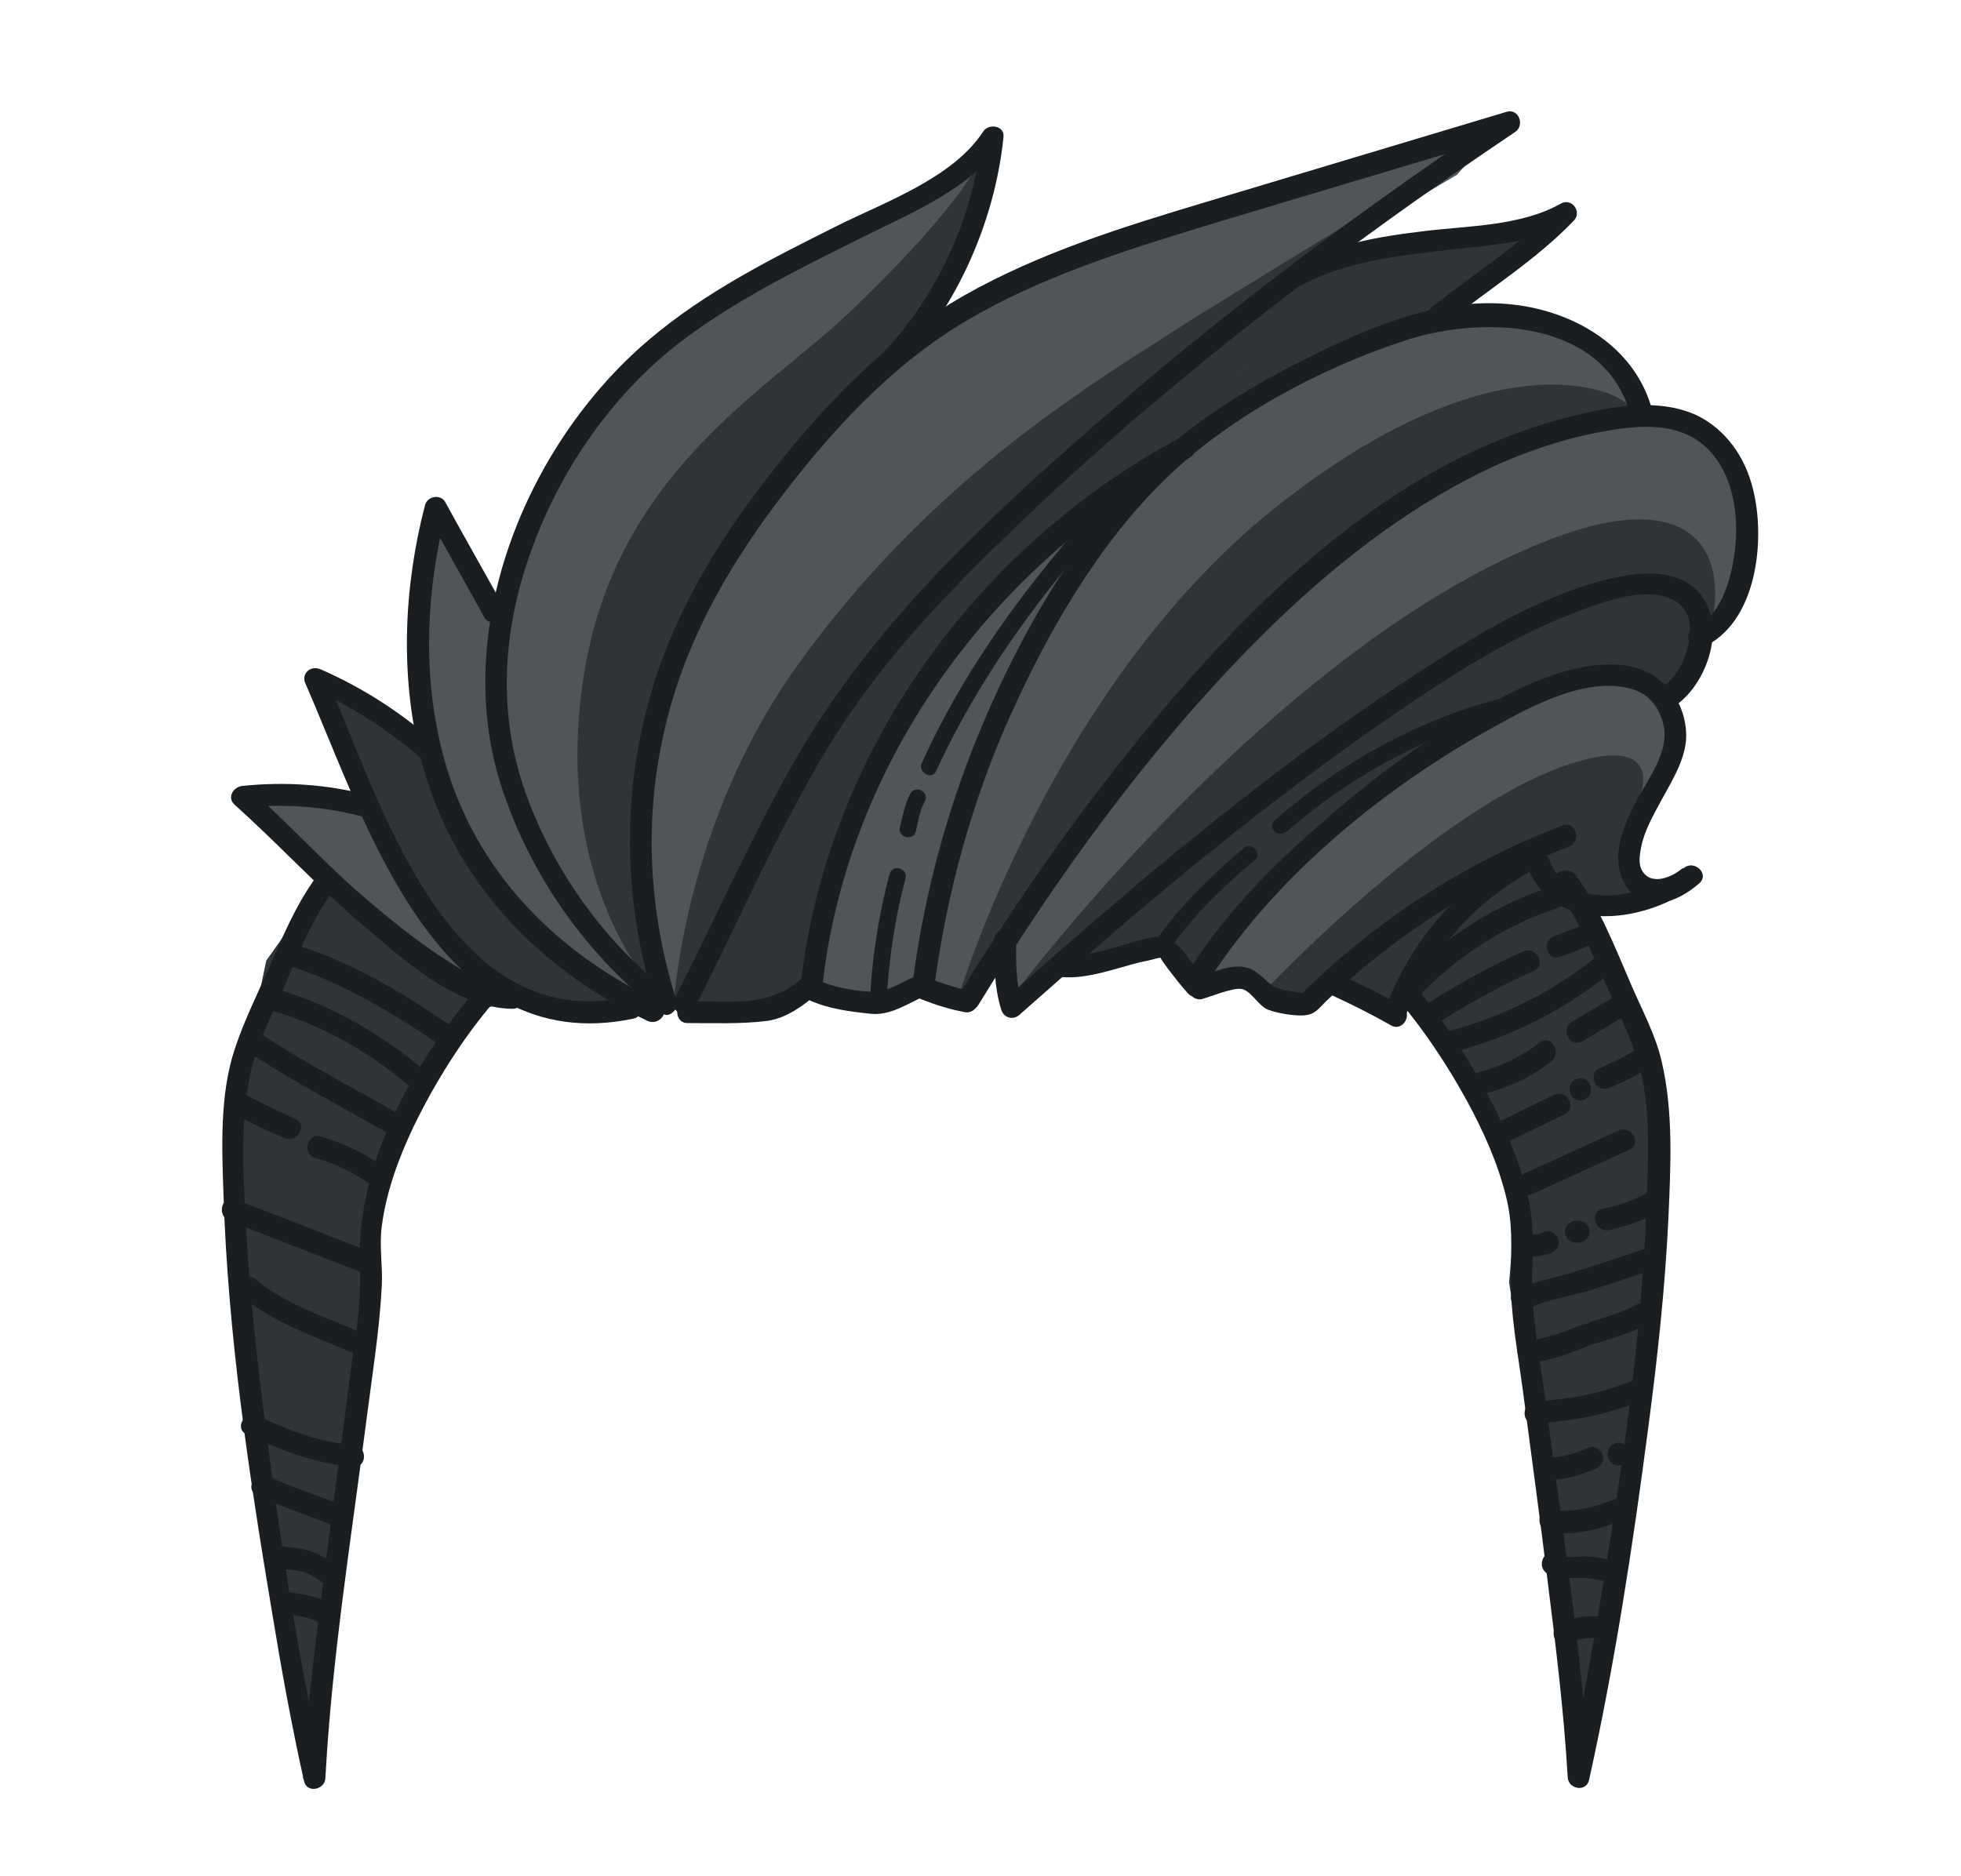 <?xml version="1.0" encoding="utf-8"?>
<!-- Generator: Adobe Illustrator 19.2.0, SVG Export Plug-In . SVG Version: 6.00 Build 0)  -->
<svg version="1.1" id="Layer_1" xmlns="http://www.w3.org/2000/svg" xmlns:xlink="http://www.w3.org/1999/xlink" x="0px" y="0px"
	 viewBox="0 0 358 342.5" style="enable-background:new 0 0 358 342.5;" xml:space="preserve">
<style type="text/css">
	.st0{fill:#4F5559;}
	.st1{fill:#2E3438;}
	.st2{fill:#1A1E21;}
</style>
<g>
	<path class="st0" d="M93.6,182.1c-0.7,0-9-2.7-9-2.7l-10.1-6.5c0,0-14.2-10.9-14.8-12c-0.6-1.1-14-15.4-14-15.4l5.8-0.5l11.6,1.2
		l3.7,0.9l-4.7-11.7l-2.8-10l4.2,1.4l11.1,7.3l3.6,3l-1.8-9v-14.3l2.9-19.8l3.2,4.1l7.7,13.7l5.1-12.5l4.5-10.1l10.7-17.8l7.7-6.5
		l9-7l9.4-5.9l8.4-4.6l10.8-5.5l10.4-5.4l10.6-6.8l4.1-2.5l-1.8,8.7l-4.6,12.2l-5.6,11.7l7.1-3.4l21.8-11l19.3-5.5l30.1-9l26.7-8
		l-7.9,9l-23,13.6l10.8-0.6l10.2,0.5l18.4-3.2l-17.9,13.7l2,2.4l9.2-1.1l12.6,3.9l7.9,6.5l3.3,6.4l1.8,1.7l9.4,2.5l6,6.9l2.4,11
		l-2.4,12.5l-4.8,6.5L309,122l-4.6,5.5l0.4,5l-0.6,7.6l-4.4,8.4l-2.1,5.8l1,6.6l3,2l-4.1,2.1h-7.1c0,0-7.7-4-7.8-4.1
		s-2.4-5.1-2.4-5.1l-5.7,3l-12.7,12.8l-7,13.8l-12.2-6.1l-4.2,4l-6.9-0.7l-3.7-4l-4,0.2l-5,1.5l-6.5-7.7l-16.6,3.6l-11.1,7.8
		l-2.5-9.9l-5.7,8.6l-7-2l-9.3,2.6l-11.5-2.6l-6.8-4.9l-15.8,8.2c0,0-2.4-0.4-3.2-0.6c-0.8-0.2-7.9,1.2-7.9,1.2h-10.9L93.6,182.1z"
		/>
	<g>
		<polygon class="st1" points="58.9,160.9 68.9,168.5 80.3,176.6 93.6,182.1 85.6,185.5 70.5,212.2 69.3,220.9 67.5,233.8 
			64.6,260.2 61.1,287.9 57.5,317.5 54.5,312 51.9,300.5 45.3,259.1 44.2,235.1 42.3,208.4 44.3,196.2 48.6,175.4 		"/>
		<path class="st1" d="M256.2,183.4l10.2,9.5l4.3,11l6.3,12.1l-1.5,18.2l3.8,23.3l9.4,61.5l3.2-3.5l9.1-73.3l0.5-12.8l1.2-17.3
			l-1.2-14.4l-11.8-31.5l-5.3-3.8l-4.2-6.7c0,0-8.6,3.2-8.2,4.2c0.4,0.9-10.9,12.7-10.9,12.7L256.2,183.4z"/>
		<polygon class="st1" points="59.3,125.4 63.1,135.9 72.2,157.4 79.6,168.6 88.2,177.5 96,183.2 115.1,184.1 110.8,180.1 
			94.2,166.7 86.3,156.7 77.9,135.7 69.9,130.9 		"/>
		<path class="st1" d="M119.3,180.5v-7.8l-2.3-15l2.3-24.9l8-24.2l12.3-17.2l13.6-16.3l12.7-12.9l5.7-6.3l4.6-11.7l3.2-16
			c0,0-2.2,7.7-24.5,29c-14.9,14.2-43.5,29.6-48.6,68.1C101.3,161.6,119.3,180.5,119.3,180.5z"/>
		<path class="st1" d="M123,183.4c0,0,1.8-33.4,23-62.5c23.3-32.2,50.6-49,64.9-58.3s61.1-37.4,61.1-37.4l-26.4,18.5l-26.4,34.1
			l-20.8,17l-17.2,14.2l-17.6,22.7l-9.1,22.8l-6.3,25.2l-7.5,4.9l-13.8-1H123z"/>
		<path class="st1" d="M184.4,182.5c0,0,46.2-62.3,96.3-83.1c27.2-11.3,34.6,0.3,31.9,13.9c-0.9,4.7-7.4,15.9-7.4,15.9l-5.5-4.8
			l-9.1-1l-14.1,4l-22.2,14.9l-14.5,12l-21.5,25.1l-6.5-6.7l-9.2,2.3l-6.5-0.8L184.4,182.5z"/>
		<path class="st1" d="M231,180.8c0,0,31.3-33.4,55.6-41.3c13.7-4.5,14,1.8,13.1,4.8c-1.5,5.4-1.6,13.3-1.6,13.3l4.5,5.3l-6.2,2.1
			c0,0-4.1,1.1-5.5,0.8c-7-1.5-10.6-10-10.6-10l-13.5,6.7l-11.5,22.3l-11.4-4.9l-5.2,3.5L231,180.8z"/>
		<path class="st1" d="M174.9,182.3c0,0,17.1-58,59.3-90.7c37.3-29,58.1-20.6,60.9-19.1c7.5,4-2.5,4.7-2.5,4.7l-11.9,2.6l-25.8,12.9
			l-16.4,12l-19.3,20.2l-13.6,16l-19.1,25.9l-9.6,15.6L174.9,182.3z"/>
		<path class="st1" d="M222.5,75.9c0.5-0.1,10.5-6.2,10.5-6.2l21.9-9.1l7.6-2.1l13.1-11.6l3.9-5.2l-7.5,2l-32.5,3.6l-12.1,19.8
			L217.5,79L222.5,75.9z"/>
	</g>
	<g>
		<g>
			<g>
				<path class="st2" d="M57.9,159.9c-3.9,5.2-6.5,11.6-9.1,17.5c-2.1,4.7-4.4,9.4-6,14.3c-2.7,8.3-2.3,17.9-2,26.4
					c0.8,25.4,4.6,50.8,8.8,75.9c1.7,10.4,3.6,20.9,5.9,31.2c0.5,2.3,3.8,1.6,3.9-0.5c1.2-22.2,4.8-44.3,7.6-66.2
					c1-7.8,2.3-15.8,2.7-23.7c0.2-3.7-0.5-7.2,0-10.9c0.8-6.3,3.1-12.5,5.8-18.2c3.9-8,8.8-15.9,14.6-22.7c1.6-2-1.2-4.8-2.8-2.8
					c-12.1,14.3-22.6,32.7-21.6,51.9c0.3,6.6-1.1,13.4-1.9,19.9c-1.5,11.8-3.1,23.6-4.6,35.4c-1.6,12.4-3.2,24.8-3.9,37.3
					c1.3-0.2,2.6-0.4,3.9-0.5c-4.6-20.7-7.9-41.7-10.6-62.7c-1.6-12.5-3-25-3.7-37.6c-0.5-9.3-1.1-19.2,0.9-28.3
					c1.1-5,3.6-9.7,5.6-14.3c2.8-6.5,5.5-13.6,9.9-19.3C62.9,159.8,59.5,157.8,57.9,159.9L57.9,159.9z"/>
			</g>
			<g>
				<path class="st2" d="M283.9,161.9c3.7,4.9,6.1,10.8,8.6,16.3c2.1,4.8,4.6,9.8,6.3,14.8c2.7,8.3,2.1,18,1.8,26.7
					c-0.9,25.1-4.7,50.1-8.8,74.8c-1.7,9.9-3.4,19.8-5.6,29.6c1.3,0.2,2.6,0.4,3.9,0.5c-1.2-22.9-5-45.7-7.9-68.5
					c-1-7.5-2.6-15.5-2.5-23.1c0.1-4.5,0.4-8.7-0.5-13.2c-1.2-6.1-3.6-11.9-6.3-17.4c-4-7.9-8.9-15.6-14.6-22.4
					c-1.7-2-4.5,0.9-2.8,2.8c4.7,5.6,8.8,11.8,12.3,18.2c3,5.5,5.6,11.3,7.1,17.3c1.3,5,1,9.5,0.9,14.6c-0.1,6.9,1.3,14.1,2.2,20.9
					c1.5,11.5,3.1,23,4.5,34.6c1.5,12,3,24,3.7,36.1c0.1,2.2,3.4,2.8,3.9,0.5c4.7-21.2,8-42.8,10.8-64.3c1.7-12.8,3.1-25.7,3.7-38.6
					c0.4-9.2,0.9-19-1.2-28.1c-1.1-5-3.7-9.7-5.7-14.4c-2.9-6.7-5.7-14-10.1-19.9C285.9,157.8,282.4,159.8,283.9,161.9L283.9,161.9z
					"/>
			</g>
		</g>
		<g>
			<path class="st2" d="M52.9,176.4c9.7,3,19.4,8.9,27.7,14.6c2.1,1.5,4.1-2,2-3.5c-8.6-5.9-18.6-12-28.7-15
				C51.5,171.8,50.4,175.6,52.9,176.4L52.9,176.4z"/>
		</g>
		<g>
			<path class="st2" d="M48.8,184.3c10,2.7,19.2,8.1,26.9,14.8c1.9,1.7,4.8-1.1,2.8-2.8c-8.3-7.2-18.1-13-28.7-15.9
				C47.4,179.8,46.3,183.7,48.8,184.3L48.8,184.3z"/>
		</g>
		<g>
			<path class="st2" d="M45.1,191.9c8.5,5.7,17.7,10.4,26.6,15.5c2.2,1.3,4.3-2.2,2-3.5c-8.9-5.1-18.1-9.8-26.6-15.5
				C45,187,43,190.4,45.1,191.9L45.1,191.9z"/>
		</g>
		<g>
			<path class="st2" d="M42.1,203c3.2,1.8,6.5,3.4,9.8,4.8c2.3,1,4.4-2.4,2-3.5c-3.3-1.5-6.6-3.1-9.8-4.8
				C41.8,198.3,39.8,201.7,42.1,203L42.1,203z"/>
		</g>
		<g>
			<path class="st2" d="M57.5,211.4c3.9,1.1,7.5,2.9,10.7,5.3c2.1,1.5,4.1-1.9,2-3.5c-3.5-2.6-7.5-4.5-11.7-5.7
				C56.1,206.8,55.1,210.7,57.5,211.4L57.5,211.4z"/>
		</g>
		<g>
			<path class="st2" d="M67.4,228.5c-8.2-3.2-16.3-6.4-24.5-9.5c-2.4-0.9-3.4,2.9-1.1,3.9c8.2,3.2,16.3,6.4,24.5,9.5
				C68.8,233.3,69.8,229.5,67.4,228.5L67.4,228.5z"/>
		</g>
		<g>
			<path class="st2" d="M43.9,236.5c5.8,4.9,13.3,7.4,20.2,10.4c2.3,1,4.4-2.4,2-3.5c-6.5-2.9-13.9-5.1-19.4-9.8
				C44.8,232,41.9,234.9,43.9,236.5L43.9,236.5z"/>
		</g>
		<g>
			<path class="st2" d="M45,261.9c6.6,3,12.3,5.3,19.5,5.9c2.6,0.2,2.6-3.8,0-4c-6.6-0.5-11.6-2.6-17.5-5.3
				C44.7,257.4,42.7,260.8,45,261.9L45,261.9z"/>
		</g>
		<g>
			<path class="st2" d="M46.9,273c4.4,2.1,9.1,3.6,13.6,5.4c2.4,1,3.4-2.9,1.1-3.9c-4.2-1.7-8.6-3-12.7-5
				C46.6,268.5,44.6,271.9,46.9,273L46.9,273z"/>
		</g>
		<g>
			<path class="st2" d="M50.9,286.4c1.5,0.2,3,0.2,4.4,0.6c1.4,0.4,2.6,1.3,3.8,2.1c2.1,1.4,4.1-2,2-3.5c-1.5-1-3-2-4.8-2.5
				c-1.8-0.5-3.6-0.6-5.4-0.8C48.3,282.1,48.3,286.1,50.9,286.4L50.9,286.4z"/>
		</g>
		<g>
			<path class="st2" d="M51.2,294.5c2.5,0.5,5.3,0.6,7.5,2c2.2,1.4,4.2-2.1,2-3.5c-2.5-1.6-5.6-1.9-8.5-2.4
				C49.8,290.2,48.7,294,51.2,294.5L51.2,294.5z"/>
		</g>
		<g>
			<path class="st2" d="M264.2,192.4c11.2-2.8,20.9-7.7,29.9-14.8c2-1.6-0.8-4.4-2.8-2.8c-8.4,6.7-17.7,11.2-28.1,13.8
				C260.7,189.2,261.7,193,264.2,192.4L264.2,192.4z"/>
		</g>
		<g>
			<path class="st2" d="M271.3,199.6c4.3-1.1,8.4-3,11.9-5.8c2-1.5,0-5-2-3.5c-3.3,2.5-6.9,4.3-11,5.4
				C267.7,196.4,268.8,200.3,271.3,199.6L271.3,199.6z"/>
		</g>
		<g>
			<path class="st2" d="M288.9,190.1c2.8-1.6,5.5-3.3,8.3-4.9c2.2-1.3,0.2-4.7-2-3.5c-2.8,1.6-5.5,3.3-8.3,4.9
				C284.7,187.9,286.7,191.4,288.9,190.1L288.9,190.1z"/>
		</g>
		<g>
			<path class="st2" d="M275.7,208.3c3.3-1.6,6.7-3.3,10-4.9c2.3-1.1,0.3-4.6-2-3.5c-3.3,1.6-6.7,3.3-10,4.9
				C271.4,206,273.4,209.4,275.7,208.3L275.7,208.3z"/>
		</g>
		<g>
			<path class="st2" d="M288.5,200.9c2.6,0,2.6-4,0-4C285.9,196.9,285.9,200.9,288.5,200.9L288.5,200.9z"/>
		</g>
		<g>
			<path class="st2" d="M293.9,198.6c2.7-1.2,5.2-2.3,7.6-4.1c2.1-1.5,0.1-5-2-3.5c-2.4,1.8-4.9,2.9-7.6,4.1c-1,0.4-1.2,1.9-0.7,2.7
				C291.8,198.9,293,199,293.9,198.6L293.9,198.6z"/>
		</g>
		<g>
			<path class="st2" d="M279.8,218c5.9-2.7,11.8-5.4,17.7-8.1c2.3-1.1,0.3-4.5-2-3.5c-5.9,2.7-11.8,5.4-17.7,8.1
				C275.4,215.6,277.4,219,279.8,218L279.8,218z"/>
		</g>
		<g>
			<path class="st2" d="M301.2,217.5c-2.7,1.6-5.5,2.6-8.6,3.2c-2.5,0.5-1.5,4.3,1.1,3.9c3.4-0.7,6.6-1.9,9.5-3.6
				C305.5,219.6,303.4,216.2,301.2,217.5L301.2,217.5z"/>
		</g>
		<g>
			<path class="st2" d="M288.2,222.9c-0.2,0-0.3,0-0.5,0c-1,0-2,0.9-2,2c0,1.1,0.9,2,2,2c0.2,0,0.3,0,0.5,0c1,0,2-0.9,2-2
				C290.2,223.8,289.3,222.9,288.2,222.9L288.2,222.9z"/>
		</g>
		<g>
			<path class="st2" d="M282,224.9c-0.5,0.2-1,0.4-1.5,0.5c0.4-0.1-0.3,0-0.4,0c-0.9,0.1-1.8,0.3-2.7,0.6c-1,0.4-1.7,1.3-1.4,2.5
				c0.3,1,1.5,1.8,2.5,1.4c0.5-0.2,1-0.4,1.5-0.5c-0.4,0.1,0.3,0,0.4,0c0.9-0.1,1.8-0.3,2.7-0.6c1-0.4,1.7-1.3,1.4-2.5
				C284.2,225.3,283,224.5,282,224.9L282,224.9z"/>
		</g>
		<g>
			<path class="st2" d="M276.2,238c0.1,0.1,0.1,0.2,0.2,0.2c0.7,0.9,1.7,1.2,2.7,0.7c3.2-1.6,7.5-2.2,10.9-3.2
				c3.7-1.2,7.4-2.4,11.1-3.7c2.4-0.8,1.4-4.7-1.1-3.9c-4.1,1.4-8.3,2.8-12.5,4.1c-3.4,1.1-7.3,1.7-10.5,3.2
				c0.9,0.2,1.8,0.5,2.7,0.7c-0.1-0.1-0.1-0.2-0.2-0.2C278.2,233.9,274.7,235.9,276.2,238L276.2,238z"/>
		</g>
		<g>
			<path class="st2" d="M279.5,248.9c3.9-0.6,7.6-1.9,11.2-3.5c2.4-1,0.3-4.5-2-3.5c-3.3,1.4-6.7,2.5-10.2,3.1
				C275.9,245.4,277,249.3,279.5,248.9L279.5,248.9z"/>
		</g>
		<g>
			<path class="st2" d="M291.7,245.2c3.1-1,6.3-1.9,9.1-3.5c2.3-1.2,0.3-4.7-2-3.5c-2.6,1.4-5.4,2.2-8.2,3.1
				C288.2,242.1,289.3,246,291.7,245.2L291.7,245.2z"/>
		</g>
		<g>
			<path class="st2" d="M280.2,259.9c6.9-0.4,13.4-1.6,19.8-4.3c2.4-1,0.3-4.5-2-3.5c-5.8,2.4-11.6,3.4-17.8,3.8
				C277.7,256.1,277.7,260.1,280.2,259.9L280.2,259.9z"/>
		</g>
		<g>
			<path class="st2" d="M282.7,270.2c3.1,0,5.7-0.8,8.5-2c1-0.4,1.7-1.3,1.4-2.5c-0.2-0.9-1.5-1.8-2.5-1.4c-2.5,1-4.7,1.9-7.4,1.8
				C280.2,266.2,280.1,270.2,282.7,270.2L282.7,270.2z"/>
		</g>
		<g>
			<path class="st2" d="M293.5,265.4c0,0.1,0,0.2,0,0.2c0,1,0.9,2,2,2c1.1,0,2-0.9,2-2c0-0.1,0-0.2,0-0.2c0-1-0.9-2-2-2
				C294.4,263.5,293.5,264.3,293.5,265.4L293.5,265.4z"/>
		</g>
		<g>
			<path class="st2" d="M283,279.8c4.7,0.5,8.7-0.4,13-2.2c2.4-0.9,1.3-4.8-1.1-3.9c-4.1,1.6-7.6,2.5-12,2
				C280.4,275.5,280.4,279.5,283,279.8L283,279.8z"/>
		</g>
		<g>
			<path class="st2" d="M282.3,287.2c1.7,1.2,3.7,0.9,5.7,0.9c2.1,0,4.1,0.4,6.1,0.9c2.5,0.6,3.6-3.3,1.1-3.9
				c-1.7-0.4-3.5-0.8-5.2-0.9c-1.7-0.1-4.3,0.5-5.7-0.4C282.3,282.3,280.3,285.7,282.3,287.2L282.3,287.2z"/>
		</g>
		<g>
			<path class="st2" d="M286,300.1c2.1-0.8,3.9-1.3,6.2-0.9c1.1,0.2,2.1-0.3,2.5-1.4c0.3-0.9-0.3-2.3-1.4-2.5
				c-3-0.5-5.5-0.1-8.3,0.9C282.6,297.1,283.6,301,286,300.1L286,300.1z"/>
		</g>
		<g>
			<path class="st2" d="M123.5,182.7c-5-15.8-6-32.7-2.3-48.9c3.4-15.5,11.1-29.4,20.6-42c9.7-12.9,20.9-25.2,34.9-33.4
				c13.3-7.8,28.1-12.5,42.8-17c18.9-5.7,37.8-11.3,56.7-17c-0.5-1.2-1-2.4-1.5-3.7c-24.6,16.5-48.4,34.1-70.9,53.5
				c-22,19-44,39-58.6,64.5c-8.1,14.1-14.6,29.1-22,43.6c-1.2,2.3,2.3,4.3,3.5,2c8.1-16,15.2-32.5,24.5-47.9
				c9.7-16,22.5-29,35.9-41.8c27.6-26.2,58-49.3,89.5-70.5c1.8-1.2,0.7-4.3-1.5-3.7c-18.3,5.5-36.7,11-55,16.5
				c-15,4.5-30.2,9.2-44,17c-14.4,8.2-25.8,20.2-35.9,33.2c-9.6,12.3-17.7,25.9-21.8,41.1c-5,18.1-4.4,37.5,1.3,55.4
				C120.4,186.2,124.3,185.2,123.5,182.7L123.5,182.7z"/>
		</g>
		<g>
			<path class="st2" d="M150.2,179.5c4.7-40.7,31.3-76.7,66.9-95.9c2.3-1.2,0.2-4.7-2-3.5c-37,19.9-64,57.3-68.9,99.4
				C145.9,182.1,149.9,182.1,150.2,179.5L150.2,179.5z"/>
		</g>
		<g>
			<path class="st2" d="M170.6,179.9c2.3-17.1,6.9-33.9,14-49.6c6.8-15,15.5-30.2,27.2-41.9c11.8-11.9,28.8-21,44.6-26.2
				c14.2-4.7,36.6-4,41.3,13.7c0.7,2.5,4.5,1.4,3.9-1.1c-2.9-10.7-12.7-17.1-23.3-18.9c-14.1-2.4-27.8,3.6-40.1,9.7
				c-13.3,6.7-25.6,14.7-35.1,26.4c-9.5,11.6-17.1,24.9-23,38.6c-6.7,15.4-11.2,31.6-13.4,48.2C166.4,181.4,170.3,182.5,170.6,179.9
				L170.6,179.9z"/>
		</g>
		<g>
			<path class="st2" d="M178.6,183.5c14.3-23.3,30.5-45.8,49.7-65.4c11.8-12,25-23,40-30.8c7.3-3.8,15.1-6.7,23.2-8.3
				c6.7-1.3,14.8-2.4,20.2,2.9c4.6,4.5,5.7,11.7,5.1,17.9c-0.5,4.8-2.2,12.5-7.3,14.6c-2.3,1-1.3,4.9,1.1,3.9
				c10.2-4.3,11.8-19.8,9.4-29.1c-1.4-5.7-4.9-10.8-10.3-13.4c-7-3.2-15.6-1.6-22.7,0.2c-35.8,8.7-64,39.2-85.7,67.3
				c-9.5,12.3-18.1,25.1-26.2,38.3C173.8,183.7,177.2,185.7,178.6,183.5L178.6,183.5z"/>
		</g>
		<g>
			<path class="st2" d="M305.3,129.2c6.4-3.9,10.4-15.5,4.5-21.4c-4.2-4.2-11.2-3.3-16.5-2c-13,3.3-25.1,10.9-36.2,18.2
				c-26.2,17.2-50.3,37.7-73.7,58.5c1.1,0.3,2.2,0.6,3.3,0.9c-1.3-3.9-1.2-7.6-1.2-11.7c0-2.6-4-2.6-4,0c0,4.4,0,8.5,1.3,12.7
				c0.5,1.5,2.2,1.9,3.3,0.9c20.3-18,41.1-35.7,63.4-51.4c12-8.4,24.6-17,38.4-22.2c5-1.9,12.5-4.7,17.5-2.2c2.8,1.4,3.5,4.3,3,7.2
				c-0.5,3.6-2.5,7.3-5.2,8.9C301.1,127.1,303.1,130.6,305.3,129.2L305.3,129.2z"/>
		</g>
		<g>
			<path class="st2" d="M285.3,150.7c-17.9,6.8-34.7,17.7-48.2,31.3c0.6-0.2,1.3-0.3,1.9-0.5c-1.6-0.3-3.3-0.4-4.9-0.8
				c-2.4-0.6-2.7-1.8-4.9-3.3c-3.2-2.2-7.4,0.1-10.8,1.1c-2.5,0.7-1.4,4.5,1.1,3.9c1.8-0.5,5.8-2.2,7.3-1.8c1.8,0.5,2.9,3.1,4.8,3.8
				c1.6,0.6,4.6,1.1,6.3,1c2.1-0.1,2.7-1.1,4.2-2.6c12.6-12.1,28-22,44.3-28.2C288.8,153.7,287.7,149.8,285.3,150.7L285.3,150.7z"/>
		</g>
		<g>
			<path class="st2" d="M278.7,157.9c4.9,13.4,22.4,10.5,31.3,3.4c-0.9-0.9-1.9-1.9-2.8-2.8c-2.1,1.8-6.1,3.4-7.6,0.1
				c-0.5-1.1-0.2-2.8,0-3.9c0.6-3,2.2-5.8,3.6-8.4c2.1-3.9,5-8.3,4.6-12.9c-0.5-6.6-5.4-11.4-11.9-12c-8.5-0.7-17.3,3.5-24.5,7.4
				c-10.4,5.6-20,12.7-28.9,20.4c-9.3,8-18.3,16.9-25,27.3c-1.4,2.2,2.1,4.2,3.5,2c12.3-18.9,32-34.9,51.6-45.7
				c6.8-3.8,17.1-9.4,25.3-7c3.2,0.9,5.1,3.5,5.8,6.6c1.1,5-3,10-5.2,14.3c-2.2,4.4-4.6,9.9-1.9,14.6c3.3,5.9,9.5,3.6,13.6,0
				c2-1.7-0.9-4.4-2.8-2.8c-6.3,5.1-20.8,8.7-24.6-1.6C281.7,154.4,277.8,155.5,278.7,157.9L278.7,157.9z"/>
		</g>
		<g>
			<path class="st2" d="M237.4,52.2c8.6-4.7,18.6-5.6,28.2-6.7c7.1-0.8,14.9-1.3,21.3-4.9c-0.8-1-1.6-2.1-2.4-3.1
				c-6.9,7.2-15.4,12.4-23.1,18.6c-2,1.6,0.8,4.4,2.8,2.8c7.7-6.2,16.2-11.4,23.1-18.6c1.6-1.6-0.4-4.3-2.4-3.1
				c-7.3,4.1-16.8,4-24.9,5c-8.5,1-17,2.5-24.6,6.6C233.1,50,235.1,53.4,237.4,52.2L237.4,52.2z"/>
		</g>
		<g>
			<path class="st2" d="M122.6,181.5c-12-9.1-21.5-22.4-26.6-36.6c-5.4-15-4.2-30.7,1.4-45.5c5.3-14.2,14.6-27.5,26.6-36.8
				c10.3-7.9,22.1-13.6,33.7-19.4c8.6-4.3,19.7-8.8,25.2-17.2c-1.2-0.3-2.5-0.7-3.7-1c-1.4,14.9-8.7,30.5-19.5,40.9
				c-1.9,1.8,1,4.6,2.8,2.8c11.6-11.1,19.1-27.8,20.7-43.7c0.2-2.1-2.7-2.5-3.7-1c-5.5,8.5-18,12.9-26.6,17.2
				c-12,6-24.2,12.1-34.5,20.9c-22.6,19.2-36.4,53.5-26.6,82.3c5.3,15.8,15.6,30.4,28.9,40.5C122.6,186.5,124.6,183.1,122.6,181.5
				L122.6,181.5z"/>
		</g>
		<g>
			<path class="st2" d="M120.3,182.9c-19.7-9.4-34.7-25.1-39.8-46.6c-3.4-14.1-2.6-29.1,1-43.1c-1.2,0.2-2.4,0.3-3.7,0.5
				c3.5,6.3,7.1,12.6,10.6,19c1.3,2.2,4.7,0.2,3.5-2c-3.5-6.3-7.1-12.6-10.6-19c-0.8-1.5-3.2-1.2-3.7,0.5c-3.9,15-4.6,31.1-0.8,46.2
				c5.6,22,21.2,38.4,41.4,48C120.6,187.5,122.7,184,120.3,182.9L120.3,182.9z"/>
		</g>
		<g>
			<path class="st2" d="M79.6,135.7c-6.4-5.6-13.3-10.1-21.1-13.5c-1.9-0.8-3.6,0.9-2.7,2.7c11,25.1,23.9,68.6,59.8,61.1
				c2.5-0.5,1.5-4.4-1.1-3.9c-33.2,6.9-45.2-36.5-55.3-59.3c-0.9,0.9-1.8,1.8-2.7,2.7c7.4,3.3,14.2,7.6,20.3,12.9
				C78.7,140.2,81.6,137.4,79.6,135.7L79.6,135.7z"/>
		</g>
		<g>
			<path class="st2" d="M93.6,180.1c-4.7,0-9.1-2.8-12.9-5.3c-5.4-3.5-10.4-7.7-15.3-11.9c-6.8-6-13-12.8-19.8-18.8
				c-0.5,1.1-0.9,2.3-1.4,3.4c7.5-0.8,14.7-0.3,22,1.6c2.5,0.6,3.6-3.2,1.1-3.9c-7.6-2-15.2-2.5-23.1-1.7c-1.6,0.2-2.8,2.1-1.4,3.4
				c7.7,6.9,14.6,14.4,22.5,21.2c7.5,6.4,17.7,16,28.3,16.1C96.2,184.1,96.2,180.1,93.6,180.1L93.6,180.1z"/>
		</g>
		<g>
			<path class="st2" d="M125.5,186.8c4.8,0,9.8,0.2,14.6-0.4c3.4-0.5,6.5-2.7,9-4.9c1.9-1.7-0.9-4.5-2.8-2.8
				c-5.9,5.3-13.2,4.1-20.7,4.1C123,182.8,123,186.8,125.5,186.8L125.5,186.8z"/>
		</g>
		<g>
			<path class="st2" d="M147.7,182.6c3.5,1.6,7.4,2.1,11.2,2.5c3.7,0.4,6.8-1.9,10.1-3.3c2.3-1,1.3-4.9-1.1-3.9
				c-2.7,1.1-6,3.3-8.4,3.2c-3.1-0.1-6.9-0.7-9.8-2C147.4,178,145.4,181.5,147.7,182.6L147.7,182.6z"/>
		</g>
		<g>
			<path class="st2" d="M168.3,182.5c2.6,1,5.1,1.8,7.8,2.3c2.5,0.5,3.6-3.4,1.1-3.9c-2.7-0.5-5.3-1.4-7.8-2.3
				C166.9,177.7,165.9,181.6,168.3,182.5L168.3,182.5z"/>
		</g>
		<g>
			<path class="st2" d="M193.9,178.4c4.6,0.4,9.8-1.6,14.2-2.7c1-0.2,2-0.4,3-0.7c1.2-0.3,1.6,0,0.9-0.4c-1-0.6,1.3,2.4,1.7,2.9
				c1,1.3,2,2.6,3.1,3.8c1.7,2,4.5-0.9,2.8-2.8c-2.9-3.4-4.7-8.4-9.6-7.3c-5,1.1-11,3.7-16.1,3.3
				C191.3,174.2,191.3,178.2,193.9,178.4L193.9,178.4z"/>
		</g>
		<g>
			<path class="st2" d="M256.8,185c4.2-10.9,11.9-19.8,22.1-25.6c2.2-1.3,0.2-4.7-2-3.5c-11.1,6.3-19.3,16.1-23.9,27.9
				C252.1,186.3,255.9,187.4,256.8,185L256.8,185z"/>
		</g>
		<g>
			<path class="st2" d="M243.1,181.7c3.7,1.7,7.3,3.5,10.8,5.5c2.2,1.3,4.2-2.1,2-3.5c-3.5-2.1-7.1-3.8-10.8-5.5
				C242.8,177.1,240.8,180.6,243.1,181.7L243.1,181.7z"/>
		</g>
		<g>
			<path class="st2" d="M261.7,187.3c5.9-3.8,12-7.2,18.4-10.1c2.3-1.1,0.3-4.5-2-3.5c-6.4,2.9-12.5,6.3-18.4,10.1
				C257.5,185.3,259.5,188.7,261.7,187.3L261.7,187.3z"/>
		</g>
		<g>
			<path class="st2" d="M284.8,174.7c2.1-0.7,4.1-1.5,6.1-2.4c1-0.4,1.2-1.9,0.7-2.7c-0.6-1-1.7-1.2-2.7-0.7c-1.7,0.7-3.4,1.4-5.1,2
				C281.3,171.7,282.4,175.6,284.8,174.7L284.8,174.7z"/>
		</g>
		<g>
			<path class="st2" d="M259.7,181.2c7-7.1,15.4-12.4,24.9-15.5c2.4-0.8,1.4-4.7-1.1-3.9c-10.2,3.3-19.2,8.9-26.7,16.5
				C255.1,180.2,257.9,183,259.7,181.2L259.7,181.2z"/>
		</g>
		<g>
			<path class="st2" d="M161.8,183.5c0.4-7.8,1.5-15.5,3.5-23.1c0.5-1.9-2.4-2.7-2.9-0.8c-2.1,7.9-3.3,15.8-3.6,23.9
				C158.7,185.5,161.7,185.5,161.8,183.5L161.8,183.5z"/>
		</g>
		<g>
			<path class="st2" d="M167.2,151.8c0.4-1.8,0.7-3.8,1.6-5.4c1-1.7-1.6-3.2-2.6-1.5c-1,1.9-1.4,4-1.9,6.1
				C163.8,152.9,166.7,153.7,167.2,151.8L167.2,151.8z"/>
		</g>
		<g>
			<path class="st2" d="M170.9,140.8c8.8-19.2,21.8-35.9,36.1-51.3c1.3-1.4-0.8-3.5-2.1-2.1c-14.5,15.5-27.8,32.4-36.6,51.9
				C167.5,141,170.1,142.5,170.9,140.8L170.9,140.8z"/>
		</g>
		<g>
			<path class="st2" d="M213.5,173.4c4.2-6.2,9.9-11.6,15.6-16.4c1.5-1.2-0.7-3.4-2.1-2.1c-5.9,5-11.7,10.6-16.1,17
				C209.8,173.4,212.4,174.9,213.5,173.4L213.5,173.4z"/>
		</g>
		<g>
			<path class="st2" d="M234.8,151.9c11-9.6,25-17.5,39.1-21.2c1.9-0.5,1.1-3.4-0.8-2.9c-14.7,3.8-29.1,12-40.4,22
				C231.2,151,233.3,153.1,234.8,151.9L234.8,151.9z"/>
		</g>
	</g>
</g>
</svg>
